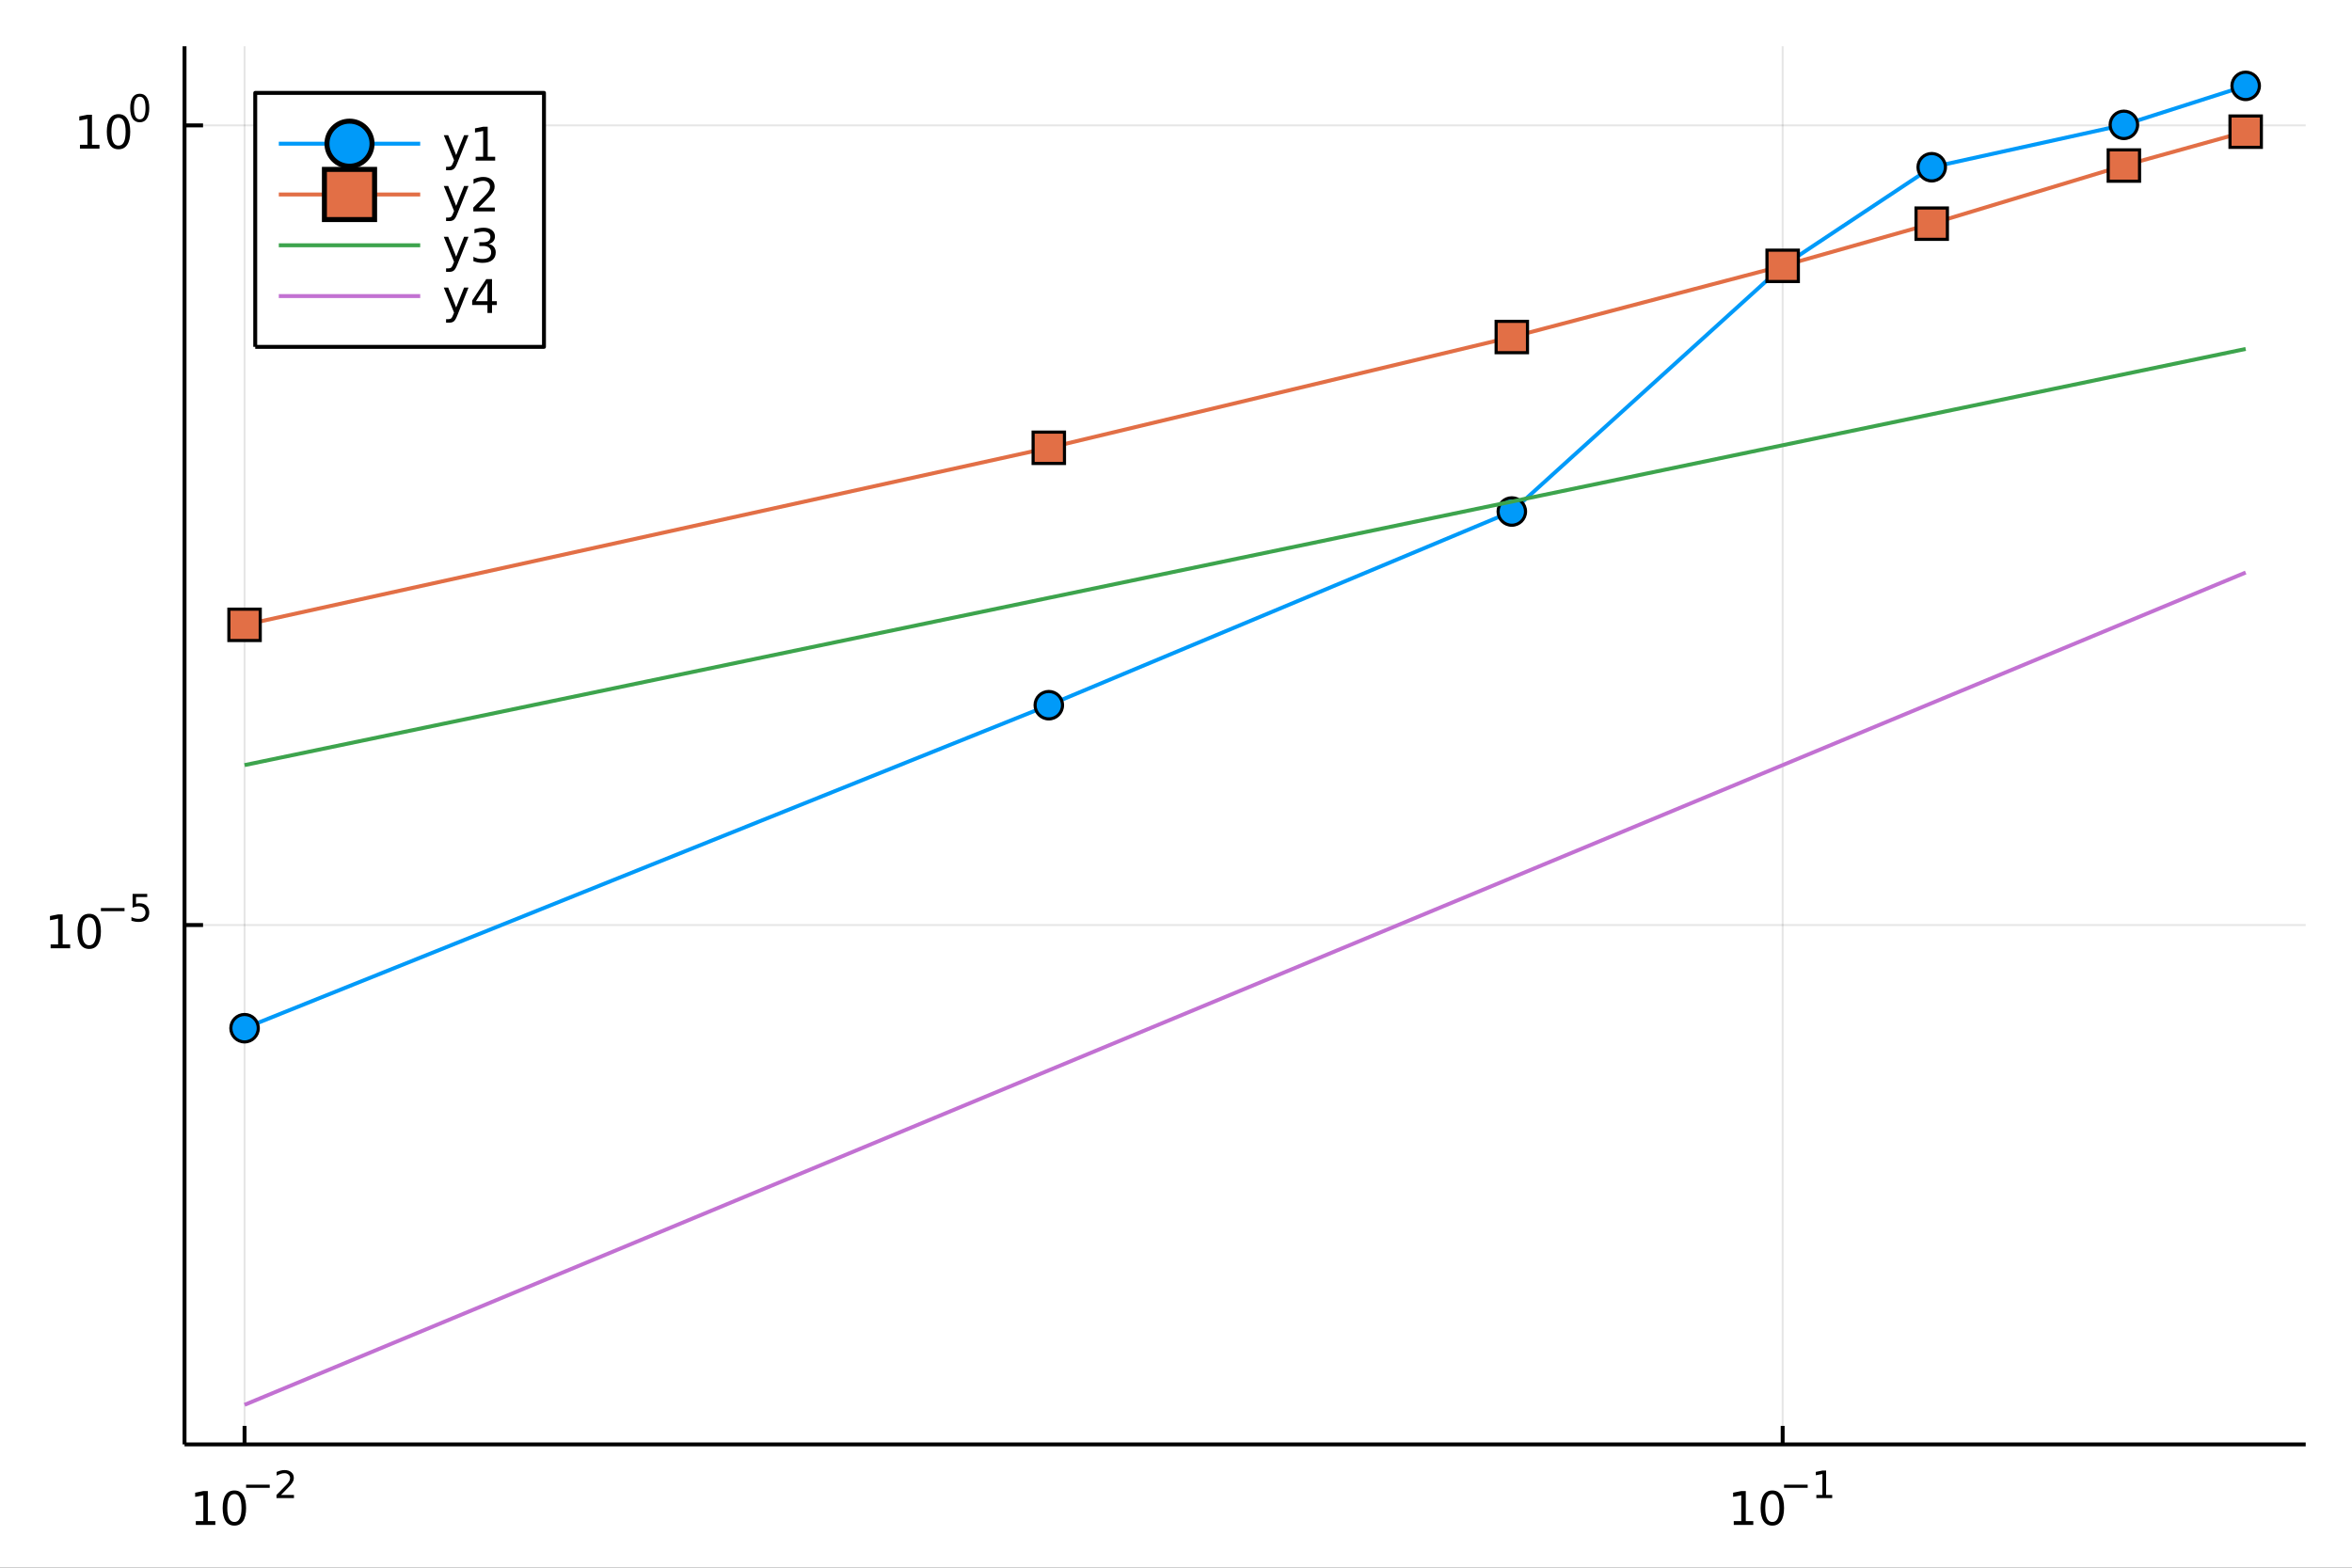<?xml version="1.0" encoding="utf-8"?>
<svg xmlns="http://www.w3.org/2000/svg" xmlns:xlink="http://www.w3.org/1999/xlink" width="600" height="400" viewBox="0 0 2400 1600">
<rect x="0" y="0" width="2400" height="1600" fill="#333333" stroke="none"/>
<defs>
  <clipPath id="clip420">
    <rect x="0" y="0" width="2400" height="1600"/>
  </clipPath>
</defs>
<path clip-path="url(#clip420)" d="
M0 1600 L2400 1600 L2400 0 L0 0  Z
  " fill="#ffffff" fill-rule="evenodd" fill-opacity="1"/>
<defs>
  <clipPath id="clip421">
    <rect x="480" y="0" width="1681" height="1600"/>
  </clipPath>
</defs>
<path clip-path="url(#clip420)" d="
M188.292 1474.16 L2352.76 1474.16 L2352.76 47.244 L188.292 47.244  Z
  " fill="#ffffff" fill-rule="evenodd" fill-opacity="1"/>
<defs>
  <clipPath id="clip422">
    <rect x="188" y="47" width="2165" height="1428"/>
  </clipPath>
</defs>
<polyline clip-path="url(#clip422)" style="stroke:#000000; stroke-linecap:butt; stroke-linejoin:round; stroke-width:2; stroke-opacity:0.1; fill:none" points="
  249.551,1474.16 249.551,47.244 
  "/>
<polyline clip-path="url(#clip422)" style="stroke:#000000; stroke-linecap:butt; stroke-linejoin:round; stroke-width:2; stroke-opacity:0.1; fill:none" points="
  1819.04,1474.16 1819.04,47.244 
  "/>
<polyline clip-path="url(#clip420)" style="stroke:#000000; stroke-linecap:butt; stroke-linejoin:round; stroke-width:4; stroke-opacity:1; fill:none" points="
  188.292,1474.16 2352.76,1474.16 
  "/>
<polyline clip-path="url(#clip420)" style="stroke:#000000; stroke-linecap:butt; stroke-linejoin:round; stroke-width:4; stroke-opacity:1; fill:none" points="
  249.551,1474.16 249.551,1455.27 
  "/>
<polyline clip-path="url(#clip420)" style="stroke:#000000; stroke-linecap:butt; stroke-linejoin:round; stroke-width:4; stroke-opacity:1; fill:none" points="
  1819.04,1474.16 1819.04,1455.27 
  "/>
<path clip-path="url(#clip420)" d="M199.816 1552.44 L207.455 1552.44 L207.455 1526.07 L199.145 1527.74 L199.145 1523.48 L207.409 1521.81 L212.085 1521.81 L212.085 1552.44 L219.724 1552.44 L219.724 1556.37 L199.816 1556.37 L199.816 1552.44 Z" fill="#000000" fill-rule="evenodd" fill-opacity="1" /><path clip-path="url(#clip420)" d="M239.168 1524.89 Q235.557 1524.89 233.728 1528.46 Q231.923 1532 231.923 1539.13 Q231.923 1546.23 233.728 1549.8 Q235.557 1553.34 239.168 1553.34 Q242.802 1553.34 244.608 1549.8 Q246.436 1546.23 246.436 1539.13 Q246.436 1532 244.608 1528.46 Q242.802 1524.89 239.168 1524.89 M239.168 1521.19 Q244.978 1521.19 248.034 1525.79 Q251.112 1530.38 251.112 1539.13 Q251.112 1547.85 248.034 1552.46 Q244.978 1557.04 239.168 1557.04 Q233.358 1557.04 230.279 1552.46 Q227.224 1547.85 227.224 1539.13 Q227.224 1530.38 230.279 1525.79 Q233.358 1521.19 239.168 1521.19 Z" fill="#000000" fill-rule="evenodd" fill-opacity="1" /><path clip-path="url(#clip420)" d="M251.112 1515.29 L275.224 1515.29 L275.224 1518.49 L251.112 1518.49 L251.112 1515.29 Z" fill="#000000" fill-rule="evenodd" fill-opacity="1" /><path clip-path="url(#clip420)" d="M286.697 1525.76 L299.956 1525.76 L299.956 1528.96 L282.126 1528.96 L282.126 1525.76 Q284.289 1523.53 288.013 1519.76 Q291.756 1515.98 292.715 1514.89 Q294.54 1512.84 295.254 1511.43 Q295.988 1510 295.988 1508.63 Q295.988 1506.39 294.408 1504.98 Q292.847 1503.57 290.327 1503.57 Q288.54 1503.57 286.546 1504.19 Q284.571 1504.81 282.314 1506.07 L282.314 1502.24 Q284.609 1501.31 286.603 1500.84 Q288.596 1500.37 290.251 1500.37 Q294.615 1500.37 297.21 1502.56 Q299.806 1504.74 299.806 1508.39 Q299.806 1510.12 299.147 1511.68 Q298.508 1513.22 296.796 1515.33 Q296.326 1515.87 293.806 1518.49 Q291.286 1521.08 286.697 1525.76 Z" fill="#000000" fill-rule="evenodd" fill-opacity="1" /><path clip-path="url(#clip420)" d="M1769.15 1552.44 L1776.79 1552.44 L1776.79 1526.07 L1768.48 1527.74 L1768.48 1523.48 L1776.74 1521.81 L1781.42 1521.81 L1781.42 1552.44 L1789.06 1552.44 L1789.06 1556.37 L1769.15 1556.37 L1769.15 1552.44 Z" fill="#000000" fill-rule="evenodd" fill-opacity="1" /><path clip-path="url(#clip420)" d="M1808.5 1524.89 Q1804.89 1524.89 1803.06 1528.46 Q1801.26 1532 1801.26 1539.13 Q1801.26 1546.23 1803.06 1549.8 Q1804.89 1553.34 1808.5 1553.34 Q1812.14 1553.34 1813.94 1549.8 Q1815.77 1546.23 1815.77 1539.13 Q1815.77 1532 1813.94 1528.46 Q1812.14 1524.89 1808.5 1524.89 M1808.5 1521.19 Q1814.31 1521.19 1817.37 1525.79 Q1820.45 1530.38 1820.45 1539.13 Q1820.45 1547.85 1817.37 1552.46 Q1814.31 1557.04 1808.5 1557.04 Q1802.69 1557.04 1799.61 1552.46 Q1796.56 1547.85 1796.56 1539.13 Q1796.56 1530.38 1799.61 1525.79 Q1802.69 1521.19 1808.5 1521.19 Z" fill="#000000" fill-rule="evenodd" fill-opacity="1" /><path clip-path="url(#clip420)" d="M1820.45 1515.29 L1844.56 1515.29 L1844.56 1518.49 L1820.45 1518.49 L1820.45 1515.29 Z" fill="#000000" fill-rule="evenodd" fill-opacity="1" /><path clip-path="url(#clip420)" d="M1853.42 1525.76 L1859.62 1525.76 L1859.62 1504.34 L1852.87 1505.7 L1852.87 1502.24 L1859.59 1500.88 L1863.38 1500.88 L1863.38 1525.76 L1869.59 1525.76 L1869.59 1528.96 L1853.42 1528.96 L1853.42 1525.76 Z" fill="#000000" fill-rule="evenodd" fill-opacity="1" /><polyline clip-path="url(#clip422)" style="stroke:#000000; stroke-linecap:butt; stroke-linejoin:round; stroke-width:2; stroke-opacity:0.1; fill:none" points="
  188.292,944.096 2352.76,944.096 
  "/>
<polyline clip-path="url(#clip422)" style="stroke:#000000; stroke-linecap:butt; stroke-linejoin:round; stroke-width:2; stroke-opacity:0.1; fill:none" points="
  188.292,127.956 2352.76,127.956 
  "/>
<polyline clip-path="url(#clip420)" style="stroke:#000000; stroke-linecap:butt; stroke-linejoin:round; stroke-width:4; stroke-opacity:1; fill:none" points="
  188.292,1474.16 188.292,47.244 
  "/>
<polyline clip-path="url(#clip420)" style="stroke:#000000; stroke-linecap:butt; stroke-linejoin:round; stroke-width:4; stroke-opacity:1; fill:none" points="
  188.292,944.096 207.19,944.096 
  "/>
<polyline clip-path="url(#clip420)" style="stroke:#000000; stroke-linecap:butt; stroke-linejoin:round; stroke-width:4; stroke-opacity:1; fill:none" points="
  188.292,127.956 207.19,127.956 
  "/>
<path clip-path="url(#clip420)" d="M51.663 963.888 L59.302 963.888 L59.302 937.523 L50.992 939.189 L50.992 934.93 L59.256 933.264 L63.932 933.264 L63.932 963.888 L71.571 963.888 L71.571 967.824 L51.663 967.824 L51.663 963.888 Z" fill="#000000" fill-rule="evenodd" fill-opacity="1" /><path clip-path="url(#clip420)" d="M91.015 936.342 Q87.404 936.342 85.575 939.907 Q83.77 943.449 83.77 950.578 Q83.77 957.685 85.575 961.25 Q87.404 964.791 91.015 964.791 Q94.649 964.791 96.455 961.25 Q98.284 957.685 98.284 950.578 Q98.284 943.449 96.455 939.907 Q94.649 936.342 91.015 936.342 M91.015 932.639 Q96.825 932.639 99.881 937.245 Q102.959 941.828 102.959 950.578 Q102.959 959.305 99.881 963.912 Q96.825 968.495 91.015 968.495 Q85.205 968.495 82.126 963.912 Q79.071 959.305 79.071 950.578 Q79.071 941.828 82.126 937.245 Q85.205 932.639 91.015 932.639 Z" fill="#000000" fill-rule="evenodd" fill-opacity="1" /><path clip-path="url(#clip420)" d="M102.959 926.74 L127.071 926.74 L127.071 929.937 L102.959 929.937 L102.959 926.74 Z" fill="#000000" fill-rule="evenodd" fill-opacity="1" /><path clip-path="url(#clip420)" d="M135.309 912.333 L150.223 912.333 L150.223 915.531 L138.788 915.531 L138.788 922.414 Q139.616 922.132 140.443 922 Q141.271 921.85 142.098 921.85 Q146.8 921.85 149.546 924.427 Q152.292 927.003 152.292 931.404 Q152.292 935.937 149.471 938.457 Q146.65 940.959 141.515 940.959 Q139.747 940.959 137.904 940.658 Q136.08 940.357 134.124 939.755 L134.124 935.937 Q135.817 936.859 137.622 937.31 Q139.428 937.761 141.44 937.761 Q144.694 937.761 146.593 936.05 Q148.493 934.338 148.493 931.404 Q148.493 928.47 146.593 926.759 Q144.694 925.047 141.44 925.047 Q139.917 925.047 138.393 925.386 Q136.889 925.724 135.309 926.439 L135.309 912.333 Z" fill="#000000" fill-rule="evenodd" fill-opacity="1" /><path clip-path="url(#clip420)" d="M81.587 147.748 L89.225 147.748 L89.225 121.383 L80.915 123.049 L80.915 118.79 L89.179 117.123 L93.855 117.123 L93.855 147.748 L101.494 147.748 L101.494 151.683 L81.587 151.683 L81.587 147.748 Z" fill="#000000" fill-rule="evenodd" fill-opacity="1" /><path clip-path="url(#clip420)" d="M120.938 120.202 Q117.327 120.202 115.498 123.767 Q113.693 127.308 113.693 134.438 Q113.693 141.545 115.498 145.109 Q117.327 148.651 120.938 148.651 Q124.572 148.651 126.378 145.109 Q128.207 141.545 128.207 134.438 Q128.207 127.308 126.378 123.767 Q124.572 120.202 120.938 120.202 M120.938 116.498 Q126.748 116.498 129.804 121.105 Q132.883 125.688 132.883 134.438 Q132.883 143.165 129.804 147.771 Q126.748 152.355 120.938 152.355 Q115.128 152.355 112.049 147.771 Q108.994 143.165 108.994 134.438 Q108.994 125.688 112.049 121.105 Q115.128 116.498 120.938 116.498 Z" fill="#000000" fill-rule="evenodd" fill-opacity="1" /><path clip-path="url(#clip420)" d="M142.587 98.694 Q139.653 98.694 138.168 101.591 Q136.701 104.468 136.701 110.261 Q136.701 116.035 138.168 118.932 Q139.653 121.809 142.587 121.809 Q145.54 121.809 147.007 118.932 Q148.493 116.035 148.493 110.261 Q148.493 104.468 147.007 101.591 Q145.54 98.694 142.587 98.694 M142.587 95.685 Q147.308 95.685 149.791 99.428 Q152.292 103.152 152.292 110.261 Q152.292 117.352 149.791 121.094 Q147.308 124.818 142.587 124.818 Q137.867 124.818 135.365 121.094 Q132.883 117.352 132.883 110.261 Q132.883 103.152 135.365 99.428 Q137.867 95.685 142.587 95.685 Z" fill="#000000" fill-rule="evenodd" fill-opacity="1" /><polyline clip-path="url(#clip422)" style="stroke:#009af9; stroke-linecap:butt; stroke-linejoin:round; stroke-width:4; stroke-opacity:1; fill:none" points="
  2291.5,87.629 2167.22,127.421 1971.13,170.673 1819.04,271.655 1542.66,522.056 1070.2,719.724 249.551,1049.38 
  "/>
<circle clip-path="url(#clip422)" cx="2291.5" cy="87.629" r="14" fill="#009af9" fill-rule="evenodd" fill-opacity="1" stroke="#000000" stroke-opacity="1" stroke-width="3.2"/>
<circle clip-path="url(#clip422)" cx="2167.22" cy="127.421" r="14" fill="#009af9" fill-rule="evenodd" fill-opacity="1" stroke="#000000" stroke-opacity="1" stroke-width="3.2"/>
<circle clip-path="url(#clip422)" cx="1971.13" cy="170.673" r="14" fill="#009af9" fill-rule="evenodd" fill-opacity="1" stroke="#000000" stroke-opacity="1" stroke-width="3.2"/>
<circle clip-path="url(#clip422)" cx="1819.04" cy="271.655" r="14" fill="#009af9" fill-rule="evenodd" fill-opacity="1" stroke="#000000" stroke-opacity="1" stroke-width="3.2"/>
<circle clip-path="url(#clip422)" cx="1542.66" cy="522.056" r="14" fill="#009af9" fill-rule="evenodd" fill-opacity="1" stroke="#000000" stroke-opacity="1" stroke-width="3.2"/>
<circle clip-path="url(#clip422)" cx="1070.2" cy="719.724" r="14" fill="#009af9" fill-rule="evenodd" fill-opacity="1" stroke="#000000" stroke-opacity="1" stroke-width="3.2"/>
<circle clip-path="url(#clip422)" cx="249.551" cy="1049.38" r="14" fill="#009af9" fill-rule="evenodd" fill-opacity="1" stroke="#000000" stroke-opacity="1" stroke-width="3.2"/>
<polyline clip-path="url(#clip422)" style="stroke:#e26f46; stroke-linecap:butt; stroke-linejoin:round; stroke-width:4; stroke-opacity:1; fill:none" points="
  2291.5,134.381 2167.22,168.955 1971.13,228.279 1819.04,271.316 1542.66,343.964 1070.2,457.018 249.551,637.72 
  "/>
<path clip-path="url(#clip422)" d="M2275.5 118.381 L2275.5 150.381 L2307.5 150.381 L2307.5 118.381 L2275.5 118.381 Z" fill="#e26f46" fill-rule="evenodd" fill-opacity="1" stroke="#000000" stroke-opacity="1" stroke-width="3.2"/>
<path clip-path="url(#clip422)" d="M2151.22 152.955 L2151.22 184.955 L2183.22 184.955 L2183.22 152.955 L2151.22 152.955 Z" fill="#e26f46" fill-rule="evenodd" fill-opacity="1" stroke="#000000" stroke-opacity="1" stroke-width="3.2"/>
<path clip-path="url(#clip422)" d="M1955.13 212.279 L1955.13 244.279 L1987.13 244.279 L1987.13 212.279 L1955.13 212.279 Z" fill="#e26f46" fill-rule="evenodd" fill-opacity="1" stroke="#000000" stroke-opacity="1" stroke-width="3.2"/>
<path clip-path="url(#clip422)" d="M1803.04 255.316 L1803.04 287.316 L1835.04 287.316 L1835.04 255.316 L1803.04 255.316 Z" fill="#e26f46" fill-rule="evenodd" fill-opacity="1" stroke="#000000" stroke-opacity="1" stroke-width="3.2"/>
<path clip-path="url(#clip422)" d="M1526.66 327.964 L1526.66 359.964 L1558.66 359.964 L1558.66 327.964 L1526.66 327.964 Z" fill="#e26f46" fill-rule="evenodd" fill-opacity="1" stroke="#000000" stroke-opacity="1" stroke-width="3.2"/>
<path clip-path="url(#clip422)" d="M1054.2 441.018 L1054.2 473.018 L1086.2 473.018 L1086.2 441.018 L1054.2 441.018 Z" fill="#e26f46" fill-rule="evenodd" fill-opacity="1" stroke="#000000" stroke-opacity="1" stroke-width="3.2"/>
<path clip-path="url(#clip422)" d="M233.551 621.72 L233.551 653.72 L265.551 653.72 L265.551 621.72 L233.551 621.72 Z" fill="#e26f46" fill-rule="evenodd" fill-opacity="1" stroke="#000000" stroke-opacity="1" stroke-width="3.2"/>
<polyline clip-path="url(#clip422)" style="stroke:#3da44d; stroke-linecap:butt; stroke-linejoin:round; stroke-width:4; stroke-opacity:1; fill:none" points="
  249.551,780.868 269.492,776.72 453.878,738.367 564.686,715.319 658.373,695.832 760.143,674.664 853.967,655.148 954.555,634.226 1071.1,609.985 1174.67,588.442 
  1265.49,569.551 1364.5,548.955 1464.11,528.237 1574.24,505.33 1679.02,483.535 1787.97,460.873 1879.69,441.796 1991.66,418.506 2096.92,396.612 2265.55,361.537 
  2291.5,356.139 
  "/>
<polyline clip-path="url(#clip422)" style="stroke:#c271d2; stroke-linecap:butt; stroke-linejoin:round; stroke-width:4; stroke-opacity:1; fill:none" points="
  249.551,1433.78 269.492,1425.48 453.878,1348.78 564.686,1302.68 658.373,1263.71 760.143,1221.37 853.967,1182.34 954.555,1140.5 1071.1,1092.01 1174.67,1048.93 
  1265.49,1011.15 1364.5,969.955 1464.11,928.518 1574.24,882.705 1679.02,839.114 1787.97,793.79 1879.69,755.637 1991.66,709.056 2096.92,665.268 2265.55,595.118 
  2291.5,584.322 
  "/>
<path clip-path="url(#clip420)" d="
M260.441 354.008 L555.08 354.008 L555.08 94.808 L260.441 94.808  Z
  " fill="#ffffff" fill-rule="evenodd" fill-opacity="1"/>
<polyline clip-path="url(#clip420)" style="stroke:#000000; stroke-linecap:butt; stroke-linejoin:round; stroke-width:4; stroke-opacity:1; fill:none" points="
  260.441,354.008 555.08,354.008 555.08,94.808 260.441,94.808 260.441,354.008 
  "/>
<polyline clip-path="url(#clip420)" style="stroke:#009af9; stroke-linecap:butt; stroke-linejoin:round; stroke-width:4; stroke-opacity:1; fill:none" points="
  284.491,146.648 428.788,146.648 
  "/>
<circle clip-path="url(#clip420)" cx="356.639" cy="146.648" r="23" fill="#009af9" fill-rule="evenodd" fill-opacity="1" stroke="#000000" stroke-opacity="1" stroke-width="5.12"/>
<path clip-path="url(#clip420)" d="M466.68 166.336 Q464.875 170.965 463.162 172.377 Q461.449 173.789 458.578 173.789 L455.176 173.789 L455.176 170.224 L457.676 170.224 Q459.435 170.224 460.407 169.391 Q461.379 168.558 462.56 165.456 L463.324 163.511 L452.838 138.002 L457.352 138.002 L465.453 158.28 L473.555 138.002 L478.069 138.002 L466.68 166.336 Z" fill="#000000" fill-rule="evenodd" fill-opacity="1" /><path clip-path="url(#clip420)" d="M485.361 159.993 L493 159.993 L493 133.627 L484.689 135.294 L484.689 131.035 L492.953 129.368 L497.629 129.368 L497.629 159.993 L505.268 159.993 L505.268 163.928 L485.361 163.928 L485.361 159.993 Z" fill="#000000" fill-rule="evenodd" fill-opacity="1" /><polyline clip-path="url(#clip420)" style="stroke:#e26f46; stroke-linecap:butt; stroke-linejoin:round; stroke-width:4; stroke-opacity:1; fill:none" points="
  284.491,198.488 428.788,198.488 
  "/>
<path clip-path="url(#clip420)" d="M331.039 172.888 L331.039 224.088 L382.239 224.088 L382.239 172.888 L331.039 172.888 Z" fill="#e26f46" fill-rule="evenodd" fill-opacity="1" stroke="#000000" stroke-opacity="1" stroke-width="5.12"/>
<path clip-path="url(#clip420)" d="M466.68 218.176 Q464.875 222.805 463.162 224.217 Q461.449 225.629 458.578 225.629 L455.176 225.629 L455.176 222.064 L457.676 222.064 Q459.435 222.064 460.407 221.231 Q461.379 220.398 462.56 217.296 L463.324 215.351 L452.838 189.842 L457.352 189.842 L465.453 210.12 L473.555 189.842 L478.069 189.842 L466.68 218.176 Z" fill="#000000" fill-rule="evenodd" fill-opacity="1" /><path clip-path="url(#clip420)" d="M488.578 211.833 L504.898 211.833 L504.898 215.768 L482.953 215.768 L482.953 211.833 Q485.615 209.078 490.199 204.449 Q494.805 199.796 495.986 198.453 Q498.231 195.93 499.111 194.194 Q500.013 192.435 500.013 190.745 Q500.013 187.99 498.069 186.254 Q496.148 184.518 493.046 184.518 Q490.847 184.518 488.393 185.282 Q485.963 186.046 483.185 187.597 L483.185 182.875 Q486.009 181.741 488.463 181.162 Q490.916 180.583 492.953 180.583 Q498.324 180.583 501.518 183.268 Q504.713 185.953 504.713 190.444 Q504.713 192.574 503.902 194.495 Q503.115 196.393 501.009 198.986 Q500.43 199.657 497.328 202.875 Q494.226 206.069 488.578 211.833 Z" fill="#000000" fill-rule="evenodd" fill-opacity="1" /><polyline clip-path="url(#clip420)" style="stroke:#3da44d; stroke-linecap:butt; stroke-linejoin:round; stroke-width:4; stroke-opacity:1; fill:none" points="
  284.491,250.328 428.788,250.328 
  "/>
<path clip-path="url(#clip420)" d="M466.68 270.016 Q464.875 274.645 463.162 276.057 Q461.449 277.469 458.578 277.469 L455.176 277.469 L455.176 273.904 L457.676 273.904 Q459.435 273.904 460.407 273.071 Q461.379 272.238 462.56 269.136 L463.324 267.191 L452.838 241.682 L457.352 241.682 L465.453 261.96 L473.555 241.682 L478.069 241.682 L466.68 270.016 Z" fill="#000000" fill-rule="evenodd" fill-opacity="1" /><path clip-path="url(#clip420)" d="M498.717 248.974 Q502.074 249.692 503.949 251.96 Q505.847 254.229 505.847 257.562 Q505.847 262.678 502.328 265.478 Q498.81 268.279 492.328 268.279 Q490.152 268.279 487.838 267.84 Q485.546 267.423 483.092 266.566 L483.092 262.053 Q485.037 263.187 487.351 263.766 Q489.666 264.344 492.189 264.344 Q496.588 264.344 498.879 262.608 Q501.194 260.872 501.194 257.562 Q501.194 254.506 499.041 252.793 Q496.912 251.057 493.092 251.057 L489.064 251.057 L489.064 247.215 L493.277 247.215 Q496.726 247.215 498.555 245.849 Q500.384 244.46 500.384 241.868 Q500.384 239.205 498.486 237.793 Q496.611 236.358 493.092 236.358 Q491.171 236.358 488.972 236.775 Q486.773 237.192 484.134 238.071 L484.134 233.905 Q486.796 233.164 489.111 232.793 Q491.449 232.423 493.509 232.423 Q498.833 232.423 501.935 234.854 Q505.037 237.261 505.037 241.381 Q505.037 244.252 503.393 246.242 Q501.75 248.21 498.717 248.974 Z" fill="#000000" fill-rule="evenodd" fill-opacity="1" /><polyline clip-path="url(#clip420)" style="stroke:#c271d2; stroke-linecap:butt; stroke-linejoin:round; stroke-width:4; stroke-opacity:1; fill:none" points="
  284.491,302.168 428.788,302.168 
  "/>
<path clip-path="url(#clip420)" d="M466.68 321.856 Q464.875 326.485 463.162 327.897 Q461.449 329.309 458.578 329.309 L455.176 329.309 L455.176 325.744 L457.676 325.744 Q459.435 325.744 460.407 324.911 Q461.379 324.078 462.56 320.976 L463.324 319.031 L452.838 293.522 L457.352 293.522 L465.453 313.8 L473.555 293.522 L478.069 293.522 L466.68 321.856 Z" fill="#000000" fill-rule="evenodd" fill-opacity="1" /><path clip-path="url(#clip420)" d="M497.398 288.962 L485.592 307.411 L497.398 307.411 L497.398 288.962 M496.171 284.888 L502.05 284.888 L502.05 307.411 L506.981 307.411 L506.981 311.3 L502.05 311.3 L502.05 319.448 L497.398 319.448 L497.398 311.3 L481.796 311.3 L481.796 306.786 L496.171 284.888 Z" fill="#000000" fill-rule="evenodd" fill-opacity="1" /></svg>
